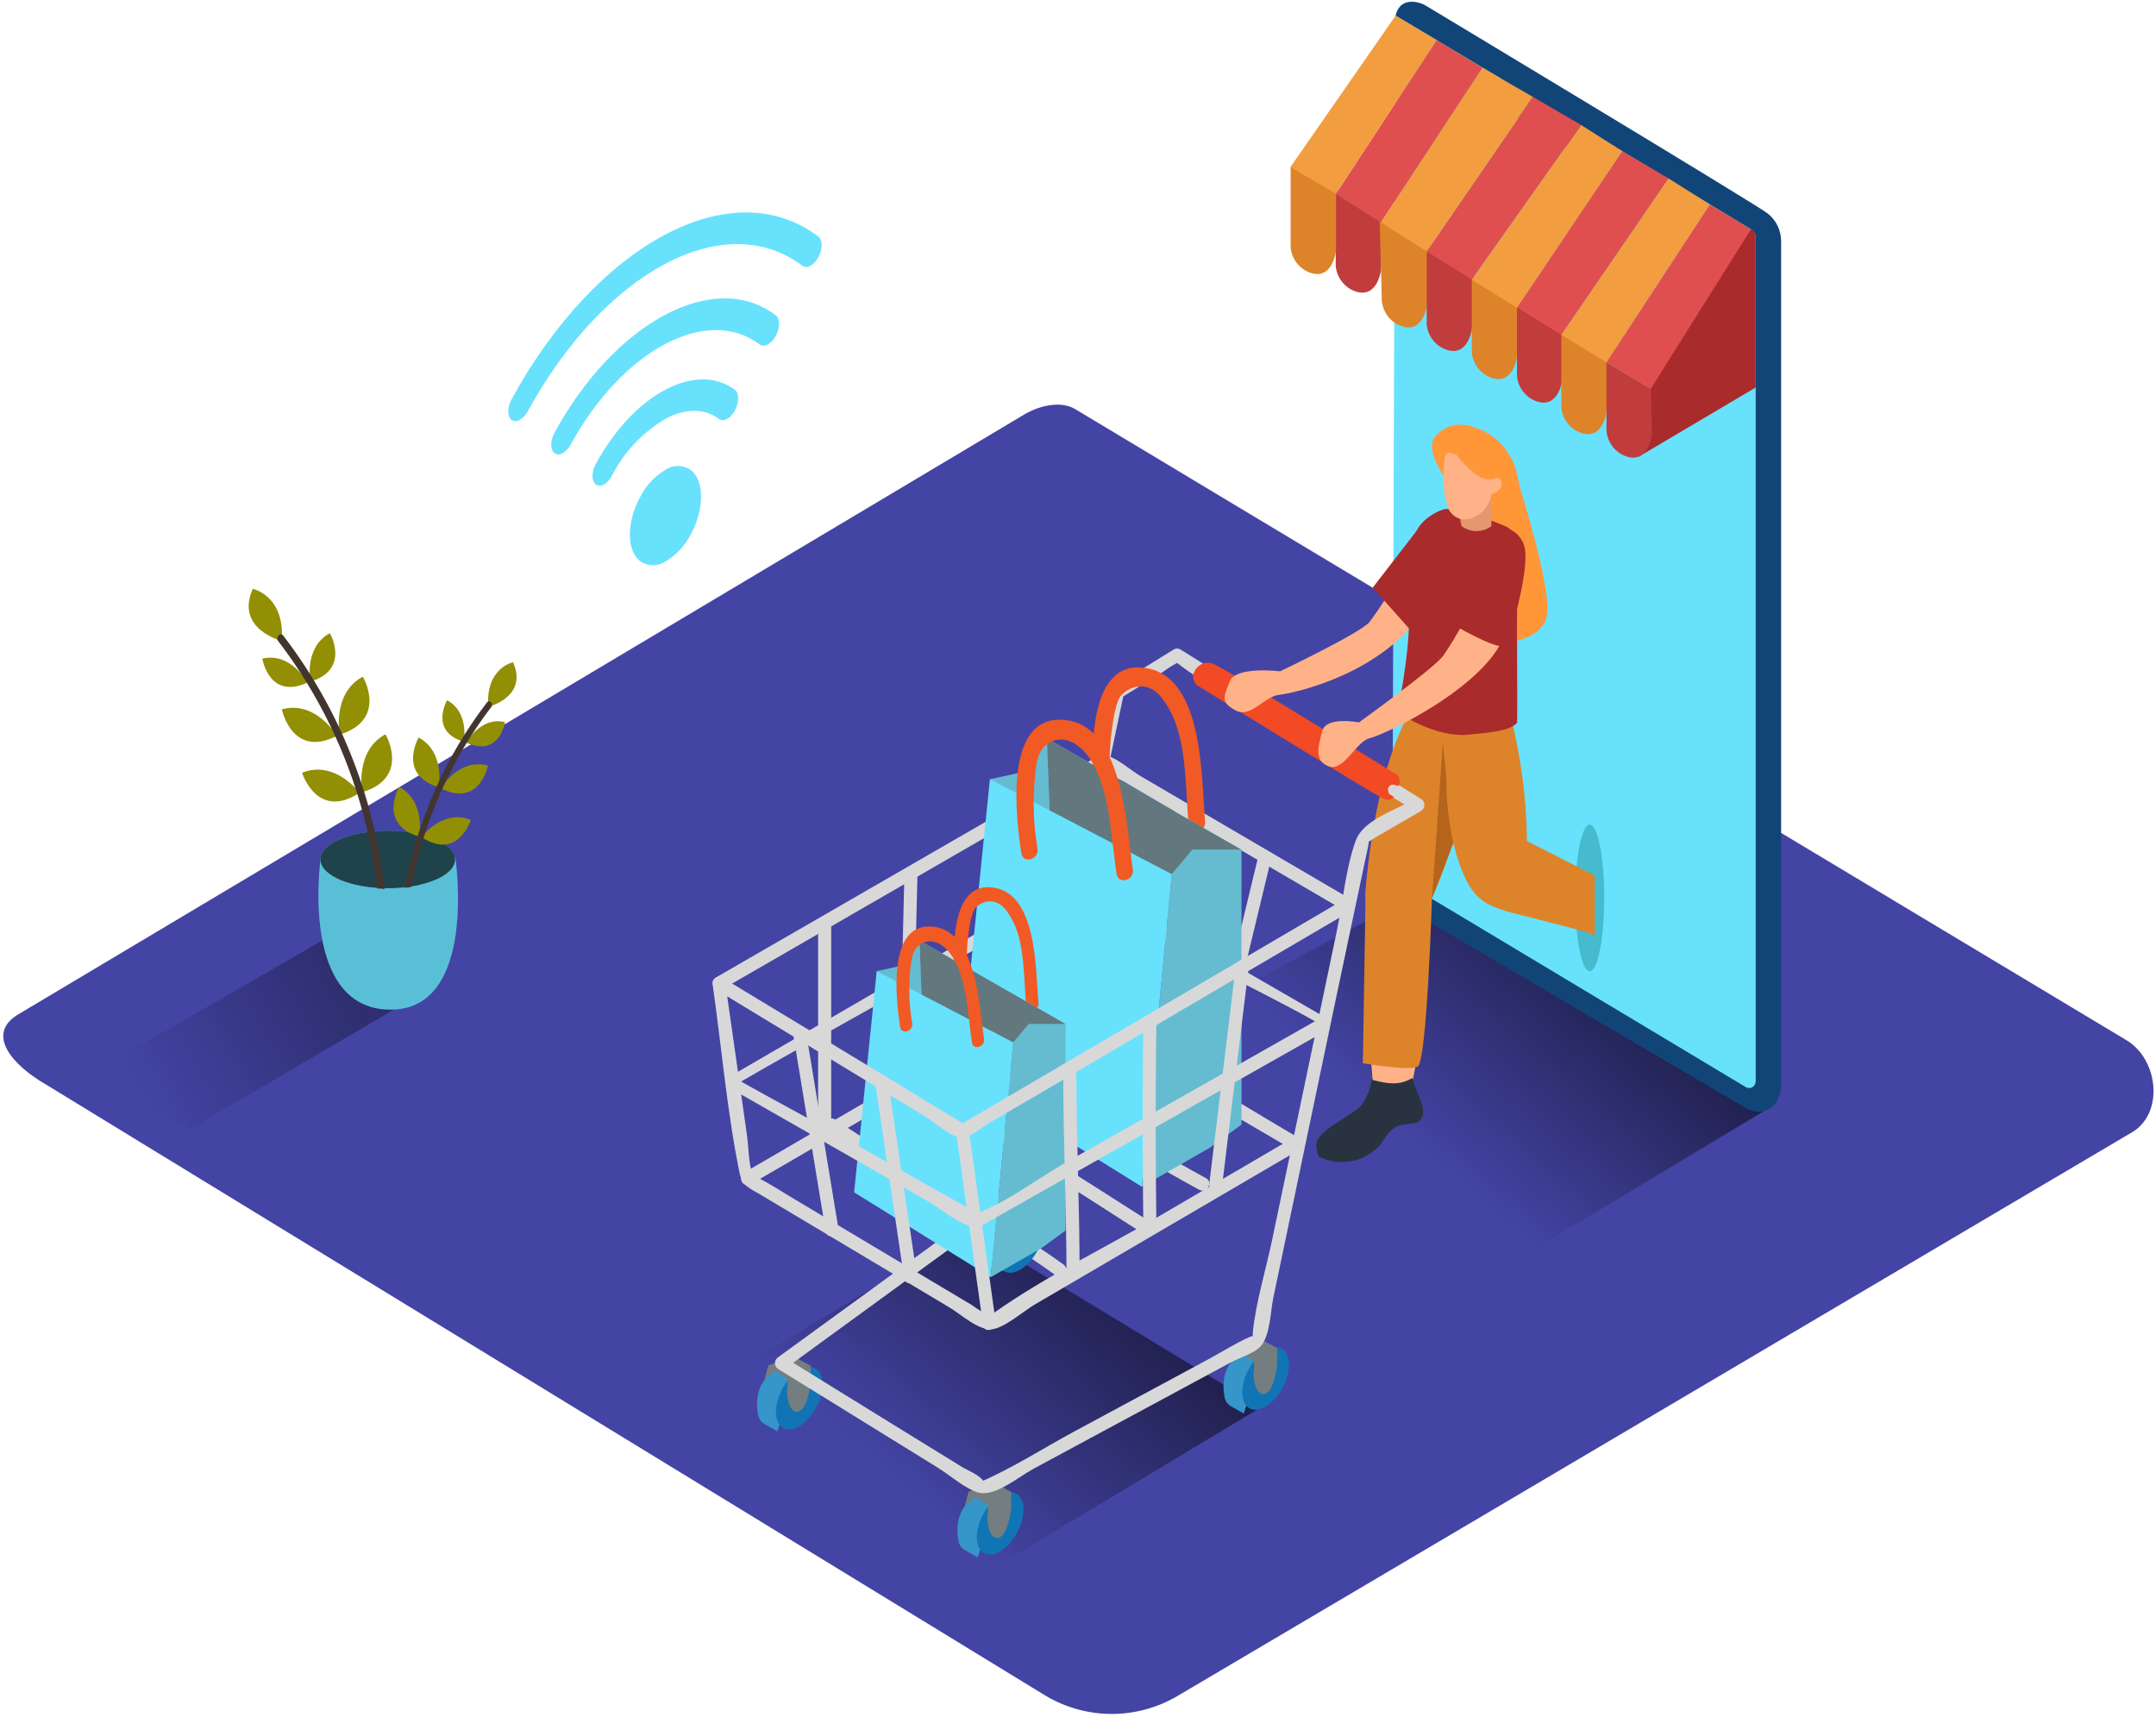 <svg width="584" height="465" viewBox="0 0 584 465" fill="none" xmlns="http://www.w3.org/2000/svg">
<g clip-path="url(#clip0_4_4)">
<path d="M283.471 459.482L12.213 293.627C3.58 288.616 -3.827 280.368 4.586 274.983L276.803 112.658C280.892 110.039 287.088 108.33 291.239 110.82L576.021 281.783C584.654 286.973 586.21 301.468 577.593 306.658L319.261 459.222C313.833 462.483 307.676 464.222 301.399 464.268C295.123 464.314 288.943 462.664 283.471 459.482Z" fill="#4444A5"/>
<path d="M262.651 333.338C234.346 350.094 206.041 367.062 177.735 383.9C208.305 403.194 249.615 428.751 256.266 432.477L341.575 381.199L262.651 333.338Z" fill="url(#paint0_linear_4_4)"/>
<path d="M404.051 345.295L479.311 300.069L383.813 242.137L305.926 283.752C314.103 289.885 395.072 340.3 404.051 345.295Z" fill="url(#paint1_linear_4_4)"/>
<path d="M386.124 1.724C406.866 15.162 459.041 46.381 476.827 57.671C480.852 60.225 481.544 64.032 481.544 68.929V297.352C480.447 298.669 478.932 299.537 477.271 299.799C475.61 300.062 473.913 299.702 472.486 298.784L384.945 247.604C380.589 244.952 377.161 242.219 377.161 236.997L377.916 5.873C377.869 0.846 382.02 -0.944 386.124 1.724Z" fill="#68E1FD"/>
<path d="M378.042 4.23L406.504 21.23V27.591C406.506 28.125 406.644 28.65 406.903 29.113C407.163 29.575 407.535 29.959 407.982 30.226L429.997 43.387C430.293 43.564 430.629 43.657 430.971 43.658C431.312 43.658 431.648 43.565 431.945 43.389C432.241 43.213 432.487 42.959 432.659 42.653C432.83 42.347 432.921 42 432.922 41.647V37.01L474.279 62.096C474.673 62.337 474.998 62.679 475.225 63.09C475.451 63.501 475.569 63.966 475.569 64.439V292.846C475.575 293.173 475.498 293.495 475.344 293.781C475.19 294.066 474.965 294.304 474.693 294.47C474.421 294.636 474.111 294.723 473.795 294.724C473.479 294.724 473.168 294.638 472.895 294.473L377.114 237.029C376.943 238.804 377.246 240.592 377.989 242.201C378.732 243.81 379.887 245.178 381.328 246.156C386.297 249.409 473.54 300.508 473.54 300.508C473.54 300.508 480.443 303.762 482.456 295.221V65.382C482.46 63.895 482.123 62.428 481.472 61.101C480.822 59.775 479.876 58.627 478.714 57.752C474.719 54.759 385.731 1.236 385.731 1.236C385.731 1.236 379.457 -1.774 378.042 4.23Z" fill="#124577"/>
<path d="M361.813 51.278V72.182C362.006 73.837 362.685 75.391 363.76 76.634C364.834 77.876 366.252 78.747 367.82 79.129C373.293 80.414 374.11 72.963 374.11 72.963V57.525L361.813 51.278Z" fill="#C13D3D"/>
<path d="M373.717 59.591L374.299 81.602C374.491 83.257 375.171 84.811 376.245 86.053C377.32 87.296 378.737 88.167 380.306 88.548C385.778 89.833 386.596 82.382 386.596 82.382V66.944L373.717 59.591Z" fill="#DD842A"/>
<path d="M386.454 67.074V87.979C386.647 89.634 387.326 91.188 388.401 92.43C389.475 93.673 390.893 94.544 392.461 94.925C397.934 96.211 398.751 88.76 398.751 88.76V73.321L386.454 67.074Z" fill="#C13D3D"/>
<path d="M398.673 74.688V95.592C398.865 97.248 399.545 98.802 400.619 100.044C401.694 101.287 403.111 102.157 404.68 102.539C410.152 103.824 410.97 96.373 410.97 96.373V80.935L398.673 74.688Z" fill="#DD842A"/>
<path d="M410.907 81.081V101.97C411.1 103.625 411.779 105.179 412.853 106.421C413.928 107.664 415.345 108.535 416.914 108.916C422.386 110.201 423.204 102.75 423.204 102.75V87.312L410.907 81.081Z" fill="#C13D3D"/>
<path d="M422.921 89.606V110.51C423.114 112.166 423.793 113.72 424.867 114.962C425.942 116.205 427.359 117.075 428.928 117.457C434.4 118.742 435.218 111.291 435.218 111.291V95.853L422.921 89.606Z" fill="#DD842A"/>
<path d="M422.921 90.679L451.965 48.333L463.161 55.41L435.155 98.147" fill="#F29D40"/>
<path d="M410.907 83.261L439.401 40.931L451.965 48.333L422.921 90.679" fill="#E04F4F"/>
<path d="M398.673 75.81L428.283 33.854L439.401 40.931L410.907 83.359" fill="#F29D40"/>
<path d="M386.454 68.115L415.2 26.241L428.283 33.854L398.673 75.713" fill="#E04F4F"/>
<path d="M374.047 60.225L401.551 18.35L415.2 26.241L386.455 68.115" fill="#F29D40"/>
<path d="M361.813 52.563L389.144 10.851L401.551 18.35L374.047 60.225" fill="#E04F4F"/>
<path d="M349.595 45.177L378.042 4.229L389.143 10.851L361.813 52.563" fill="#F29D40"/>
<path d="M474.279 62.096C474.279 62.096 475.569 62.373 475.569 64.666V104.963L443.835 123.737L448.207 95.007L474.279 62.096Z" fill="#AA2B2B"/>
<path d="M435.155 98.147V116.871C435.348 118.526 436.027 120.081 437.101 121.323C438.176 122.565 439.593 123.436 441.162 123.818C446.634 125.103 447.452 117.652 447.452 117.652L447.216 105.321L435.155 98.147Z" fill="#C13D3D"/>
<path d="M447.138 105.337L474.279 62.096L463.161 55.41L435.155 98.147" fill="#E04F4F"/>
<path d="M349.595 45.177V67.139C349.787 68.794 350.467 70.348 351.541 71.591C352.616 72.833 354.033 73.704 355.602 74.086C361.074 75.371 361.892 67.92 361.892 67.92V52.481L349.595 45.177Z" fill="#DD842A"/>
<path d="M430.611 263.075C432.782 263.075 434.542 254.181 434.542 243.211C434.542 232.241 432.782 223.347 430.611 223.347C428.439 223.347 426.679 232.241 426.679 243.211C426.679 254.181 428.439 263.075 430.611 263.075Z" fill="#46BBCE"/>
<path d="M369.912 241.601C369.912 241.601 370.745 296.246 372.742 297.141C374.739 298.035 379.866 297.954 381.737 295.335C383.608 292.716 386.03 269.078 385.605 262.505C385.181 255.933 382.696 241.178 382.696 241.178" fill="#FFB288"/>
<path d="M369.188 298.865C370.392 296.923 371.201 294.748 371.563 292.472C375.73 293.545 378.985 294.196 382.57 291.984C383.262 295.091 385.715 298.979 385.495 301.37C385.212 305.145 382.114 303.925 379.017 304.901C376.831 305.584 375.29 307.91 373.953 310.058C371.868 312.376 369.121 313.943 366.112 314.529C363.104 315.114 359.994 314.688 357.237 313.311C356.855 312.403 356.621 311.436 356.545 310.448C356.042 306.104 366.955 302.184 369.188 298.865Z" fill="#29333F"/>
<path d="M397.321 198.424C397.341 194.343 397.619 190.267 398.154 186.223L390.291 184.596C373.183 192.519 369.849 241.535 369.849 241.535C369.849 241.535 381.816 248.043 385.181 247.148C387.917 246.416 394.867 224.665 397.352 216.564C397.242 210.561 397.148 204.492 397.321 198.424Z" fill="#DD842A"/>
<path d="M369.912 241.601L369.157 287.998C369.157 287.998 381.47 290.178 384.001 288.909C386.533 287.64 387.87 243.358 387.87 243.358L369.912 241.601Z" fill="#DD842A"/>
<path d="M393.641 228.391L390.826 201.206L387.87 243.439L393.641 228.391Z" fill="#B5641C"/>
<path opacity="0.32" d="M51.746 305.714L117.288 267.256L88.747 253.932L24.84 290.763C33.065 296.88 42.751 300.703 51.746 305.714Z" fill="url(#paint2_linear_4_4)"/>
<path d="M86.829 232.816C86.829 232.816 81.089 273.356 105.699 273.486C129.475 273.617 123.358 232.376 123.358 232.376C123.358 232.376 106.123 216.808 86.829 232.816Z" fill="#68E1FD"/>
<path opacity="0.15" d="M86.829 232.816C86.829 232.816 81.089 273.356 105.699 273.486C129.475 273.617 123.358 232.376 123.358 232.376C123.358 232.376 106.123 216.808 86.829 232.816Z" fill="black"/>
<path d="M105.038 240.608C115.113 240.608 123.279 237.119 123.279 232.816C123.279 228.512 115.113 225.023 105.038 225.023C94.964 225.023 86.797 228.512 86.797 232.816C86.797 237.119 94.964 240.608 105.038 240.608Z" fill="#68E1FD"/>
<path opacity="0.7" d="M105.038 240.608C115.113 240.608 123.279 237.119 123.279 232.816C123.279 228.512 115.113 225.023 105.038 225.023C94.964 225.023 86.797 228.512 86.797 232.816C86.797 237.119 94.964 240.608 105.038 240.608Z" fill="black"/>
<path d="M76.324 173.615C76.324 173.615 63.618 170.459 68.462 159.511C68.493 159.511 77.236 161.3 76.324 173.615Z" fill="#938F05"/>
<path d="M84.061 184.645C84.061 184.645 82.3 175.291 89.36 171.517C89.36 171.533 95.037 181.326 84.061 184.645Z" fill="#938F05"/>
<path d="M91.987 198.994C91.987 198.994 89.879 187.801 98.276 183.295C98.324 183.295 105.117 194.959 91.987 198.994Z" fill="#938F05"/>
<path d="M98.119 214.595C98.119 214.595 96.012 203.403 104.409 198.896C104.456 198.896 111.25 210.609 98.119 214.595Z" fill="#938F05"/>
<path d="M83.29 184.905C83.29 184.905 78.809 176.592 71.056 178.398C71.056 178.414 72.833 189.672 83.29 184.905Z" fill="#938F05"/>
<path d="M91.247 199.335C91.247 199.335 85.508 189.574 76.324 192.161C76.403 192.161 79.029 205.55 91.247 199.335Z" fill="#938F05"/>
<path d="M97.412 214.742C97.412 214.742 90.681 205.729 81.828 209.324C81.812 209.308 85.869 222.323 97.412 214.742Z" fill="#938F05"/>
<path d="M102.176 240.69H102.349C102.945 240.676 103.54 240.725 104.126 240.836C104.133 240.771 104.133 240.706 104.126 240.641C101.354 215.623 91.865 191.908 76.733 172.184C75.947 171.159 74.547 172.607 75.334 173.632C90.13 192.943 99.422 216.145 102.161 240.624L102.176 240.69Z" fill="#42352F"/>
<path d="M132.258 191.478C132.258 191.478 143.156 188.777 138.973 179.391C138.973 179.374 131.472 180.92 132.258 191.478Z" fill="#938F05"/>
<path d="M125.622 200.93C125.622 200.93 127.195 192.909 121.078 189.672C121.125 189.688 116.203 198.083 125.622 200.93Z" fill="#938F05"/>
<path d="M118.829 213.245C118.829 213.245 120.638 203.647 113.388 199.775C113.388 199.84 107.57 209.812 118.829 213.245Z" fill="#938F05"/>
<path d="M113.561 226.634C113.561 226.634 115.37 217.035 108.12 213.164C108.12 213.164 102.255 223.217 113.561 226.634Z" fill="#938F05"/>
<path d="M126.283 201.158C126.283 201.158 130.136 194.016 136.772 195.594C136.85 195.594 135.278 205.257 126.283 201.158Z" fill="#938F05"/>
<path d="M119.395 213.538C119.395 213.538 124.317 205.192 132.196 207.388C132.133 207.388 129.931 218.874 119.395 213.538Z" fill="#938F05"/>
<path d="M114.159 226.748C114.159 226.748 119.946 219.02 127.525 222.095C127.541 222.095 124.066 233.255 114.159 226.748Z" fill="#938F05"/>
<path d="M131.912 190.274C120.673 204.911 113.033 222.149 109.646 240.511C110.228 240.413 110.809 240.332 111.407 240.267C114.762 222.436 122.204 205.699 133.108 191.462C133.705 190.648 132.589 189.395 131.912 190.274Z" fill="#42352F"/>
<path d="M180.251 127.267C181.267 126.591 182.448 126.231 183.656 126.231C184.863 126.231 186.045 126.591 187.06 127.267C190.834 130.13 190.85 137.971 187.06 144.82C185.511 147.86 183.154 150.377 180.267 152.076C179.252 152.752 178.07 153.112 176.863 153.112C175.655 153.112 174.473 152.752 173.458 152.076C169.684 149.213 169.668 141.371 173.458 134.522C175.007 131.483 177.364 128.965 180.251 127.267Z" fill="#68E1FD"/>
<path d="M180.126 85.294C190.976 79.535 201.842 79.113 210.129 85.408C211.324 86.319 211.34 88.825 210.129 91.005C209.632 91.972 208.879 92.773 207.959 93.315C207.635 93.529 207.259 93.643 206.874 93.643C206.489 93.643 206.113 93.529 205.789 93.315C198.697 87.946 189.403 88.304 180.126 93.217C170.848 98.13 161.586 107.615 154.557 120.467C154.06 121.434 153.307 122.235 152.387 122.777C152.063 122.991 151.686 123.105 151.301 123.105C150.917 123.105 150.54 122.991 150.216 122.777C149.006 121.866 149.006 119.36 150.216 117.18C158.441 102.132 169.275 91.053 180.126 85.294Z" fill="#68E1FD"/>
<path d="M180.063 63.609C195.017 55.67 209.94 55.231 221.656 64.064C223.59 65.545 222.206 70.572 219.501 71.987C219.178 72.203 218.801 72.319 218.416 72.319C218.031 72.319 217.654 72.203 217.331 71.987C206.858 64.064 193.46 64.422 180.078 71.531C166.696 78.641 153.346 92.453 142.936 111.438C142.441 112.407 141.688 113.208 140.766 113.748C140.439 113.964 140.06 114.078 139.673 114.078C139.285 114.078 138.906 113.964 138.58 113.748C137.385 112.837 137.369 110.331 138.58 108.152C150.169 86.954 165.155 71.531 180.063 63.609Z" fill="#68E1FD"/>
<path d="M180.188 105.581C187.013 101.97 193.854 101.693 199.059 105.581C200.993 107.045 199.609 112.088 196.904 113.488C196.58 113.7 196.203 113.813 195.819 113.813C195.435 113.813 195.059 113.7 194.734 113.488C190.724 110.445 185.456 110.641 180.204 113.488C174.053 117.101 169.028 122.457 165.721 128.926C165.235 129.891 164.493 130.692 163.583 131.236C163.256 131.452 162.877 131.567 162.49 131.567C162.103 131.567 161.723 131.452 161.397 131.236C160.202 130.309 160.186 127.804 161.397 125.64C166.539 116.172 173.364 109.193 180.188 105.581Z" fill="#68E1FD"/>
<path d="M199.452 293.708C220.869 281.263 246.36 267.5 267.762 255.054L285.201 244.919C287.151 243.781 289.352 242.056 291.491 241.031C292.188 241.227 292.848 241.547 293.441 241.975C295.642 243.602 298.252 244.757 300.596 246.107L321.541 258.211C332.014 264.262 347.393 271.534 357.866 277.586C360.068 277.586 357.347 276.187 359.533 275.959L359.392 275.845L328.099 257.755L305.109 244.464C301.712 242.495 297.01 238.363 293.158 237.55C290.956 237.078 290.107 237.908 288.078 239.079L274.114 247.213L229.046 273.421L197.691 291.593C197.327 291.787 197.05 292.119 196.92 292.52C199.121 292.569 197.25 293.822 199.452 293.708Z" fill="#D8D8D8"/>
<path d="M288.047 342.497C268.123 328.278 246.533 316.89 226.247 303.258C224.329 301.972 222.552 305.145 224.455 306.414C244.74 320.046 266.331 331.434 286.254 345.653C288.125 346.987 289.902 343.814 288.047 342.497Z" fill="#D8D8D8"/>
<path d="M326.683 319.152C305.628 307.682 285.688 294.228 265.23 281.734C264.829 281.54 264.373 281.508 263.95 281.644C263.527 281.779 263.169 282.073 262.944 282.468C262.72 282.863 262.646 283.33 262.737 283.778C262.829 284.226 263.078 284.623 263.437 284.89C283.88 297.45 303.835 310.92 324.891 322.308C326.904 323.398 328.696 320.242 326.683 319.152Z" fill="#D8D8D8"/>
<path d="M271.96 344.335L268.469 342.367C268.038 342.124 267.663 341.787 267.37 341.38C267.077 340.973 266.872 340.504 266.771 340.008C266.142 336.835 265.764 329.938 273.25 326.993L276.929 329.319" fill="#3695C9"/>
<path d="M280.876 339.031C283.334 334.627 283.32 329.858 280.846 328.381C278.371 326.903 274.373 329.275 271.915 333.679C269.457 338.083 269.471 342.851 271.945 344.329C274.42 345.807 278.418 343.435 280.876 339.031Z" fill="#1174B5"/>
<path d="M281.018 330.881V326.586L275.97 323.886L269.507 326.521L268.438 330.442L271.284 327.937L274.728 330.084V334.07L281.018 330.881Z" fill="#747E80"/>
<path d="M281.018 330.881C281.018 330.881 280.247 338.527 277.527 339.015C274.806 339.503 274.272 333.614 274.728 332.508" fill="#747E80"/>
<path d="M210.554 387.69L207.063 385.722C206.632 385.479 206.257 385.142 205.963 384.735C205.67 384.328 205.466 383.859 205.364 383.363C204.735 380.19 204.358 373.293 211.843 370.348L215.523 372.674" fill="#3695C9"/>
<path d="M221.008 381.412C223.466 376.988 223.443 372.203 220.957 370.725C218.471 369.247 214.464 371.636 212.006 376.06C209.548 380.484 209.571 385.269 212.057 386.747C214.543 388.225 218.55 385.836 221.008 381.412Z" fill="#1174B5"/>
<path d="M219.627 374.252V369.958L214.579 367.257L208.116 369.893L207.047 373.813L209.893 371.308L213.337 373.455V377.441L219.627 374.252Z" fill="#747E80"/>
<path d="M219.627 374.252C219.627 374.252 218.856 381.899 216.136 382.387C213.416 382.875 212.881 376.986 213.337 375.879" fill="#747E80"/>
<path d="M264.837 421.854L261.346 419.885C260.915 419.642 260.54 419.306 260.246 418.898C259.953 418.491 259.749 418.023 259.647 417.526C259.018 414.354 258.641 407.456 266.126 404.512L269.806 406.838" fill="#3695C9"/>
<path d="M275.417 415.344C277.875 410.92 277.852 406.135 275.366 404.657C272.88 403.179 268.873 405.567 266.415 409.992C263.957 414.416 263.98 419.201 266.466 420.679C268.951 422.157 272.959 419.768 275.417 415.344Z" fill="#1174B5"/>
<path d="M273.894 408.416V404.121L268.847 401.421L262.384 404.056L261.314 407.96L264.16 405.471L267.604 407.602V411.604L273.894 408.416Z" fill="#747E80"/>
<path d="M273.894 408.416C273.894 408.416 273.124 416.062 270.403 416.55C267.683 417.038 267.148 411.149 267.604 410.043" fill="#747E80"/>
<path d="M336.889 382.891L333.414 380.922C332.983 380.68 332.608 380.343 332.315 379.936C332.021 379.528 331.817 379.06 331.715 378.564C331.086 375.391 330.709 368.493 338.194 365.549L341.874 367.875" fill="#3695C9"/>
<path d="M347.317 376.091C349.775 371.667 349.753 366.882 347.267 365.404C344.781 363.926 340.773 366.315 338.315 370.739C335.858 375.163 335.88 379.948 338.366 381.426C340.852 382.904 344.86 380.515 347.317 376.091Z" fill="#1174B5"/>
<path d="M345.947 369.453V365.158L340.899 362.458L334.436 365.093L333.367 368.998L336.213 366.509L339.657 368.64V372.642L345.947 369.453Z" fill="#747E80"/>
<path d="M345.994 369.453C345.994 369.453 345.223 377.099 342.503 377.587C339.782 378.075 339.248 372.186 339.704 371.08" fill="#747E80"/>
<path d="M351.922 308.317C330.63 295.839 309.622 282.45 287.905 270.786C282.795 268.037 277.637 273.438 272.982 276.138L231.326 300.329L201.449 317.704C201.09 317.972 200.84 318.368 200.749 318.816C200.658 319.264 200.732 319.732 200.956 320.126C201.18 320.521 201.539 320.815 201.961 320.951C202.384 321.086 202.841 321.054 203.241 320.86L267.887 283.296L282.354 274.886L285.499 273.047C286.301 272.575 283.471 272.022 285.059 273.291C288.66 276.187 293.441 278.172 297.403 280.531L317.846 292.504L350.161 311.44C350.562 311.635 351.018 311.667 351.441 311.531C351.864 311.396 352.222 311.102 352.447 310.707C352.671 310.312 352.744 309.845 352.653 309.397C352.562 308.949 352.313 308.552 351.954 308.284L351.922 308.317Z" fill="#D8D8D8"/>
<path d="M303.646 189.021L314.953 182.042C316.421 180.916 318.003 179.956 319.67 179.179C318.286 179.618 317.736 178.675 319.088 179.748C325.237 184.629 332.801 188.273 339.421 192.405L383.168 219.638V216.482C378.167 219.394 369.314 221.997 367.238 227.675C364.502 235.191 363.763 244.269 362.128 252.077L344.563 335.957C342.865 344.091 340.207 352.567 339.358 360.831C339.091 363.418 340.427 361.303 338.414 362.198C334.75 363.824 331.212 366.069 327.69 367.989L290.956 387.771C282.716 392.213 274.492 397.532 265.906 401.274C266.346 401.079 267.478 402.397 266 400.721C264.758 399.322 261.959 398.232 260.402 397.256L241.909 385.868L212.504 367.696V370.852L248.121 344.904L269.586 329.27C271.724 327.644 274.492 326.358 275.703 323.983C277.275 320.73 277.495 315.491 278.234 311.961L283.377 287.559L296.35 226.146L304.417 187.931C304.904 185.638 301.492 184.678 301.004 186.955L281.977 277.017C278.942 291.398 275.31 305.795 272.841 320.307C272.736 321.314 272.525 322.307 272.212 323.267C273.014 321.38 271.834 323.121 270.403 324.162L251.36 338.12L210.758 367.664C210.498 367.83 210.283 368.062 210.134 368.338C209.985 368.614 209.907 368.926 209.907 369.242C209.907 369.558 209.985 369.869 210.134 370.145C210.283 370.421 210.498 370.654 210.758 370.82L235.446 386.079L254.034 397.565C257.273 399.566 261.22 403.112 264.852 404.251C269.381 405.667 275.954 400.005 279.98 397.841L317.406 377.669L333.414 369.03C335.647 367.826 339.704 366.606 341.449 364.703C344.06 361.872 344.123 355.284 344.893 351.607L361.876 270.477L369.739 233.255C369.975 232.149 371.185 226.943 370.682 227.642C369.88 228.765 372.255 226.992 372.789 226.715C374.362 225.853 375.934 224.844 377.601 223.917L384.992 219.622C385.252 219.456 385.467 219.224 385.616 218.947C385.765 218.671 385.843 218.36 385.843 218.044C385.843 217.728 385.765 217.417 385.616 217.141C385.467 216.864 385.252 216.632 384.992 216.466L319.733 175.925C319.461 175.761 319.152 175.674 318.837 175.674C318.522 175.674 318.212 175.761 317.94 175.925L301.854 185.865C301.495 186.133 301.245 186.53 301.154 186.978C301.063 187.426 301.136 187.893 301.361 188.288C301.585 188.683 301.943 188.977 302.366 189.112C302.789 189.248 303.245 189.215 303.646 189.021Z" fill="#D8D8D8"/>
<path d="M340.93 231.563L325.205 296.831C325.125 297.284 325.211 297.751 325.446 298.141C325.682 298.53 326.051 298.815 326.479 298.937C326.908 299.06 327.365 299.012 327.761 298.803C328.157 298.593 328.462 298.238 328.618 297.808L344.343 232.539C344.423 232.087 344.337 231.62 344.102 231.23C343.866 230.84 343.497 230.556 343.069 230.433C342.64 230.311 342.183 230.359 341.787 230.568C341.391 230.777 341.086 231.132 340.93 231.563Z" fill="#D8D8D8"/>
<path d="M318.554 218.483L303.096 282.32C303.015 282.772 303.101 283.239 303.337 283.629C303.573 284.019 303.941 284.303 304.37 284.426C304.798 284.548 305.255 284.5 305.651 284.291C306.047 284.082 306.353 283.727 306.508 283.296L321.966 219.459C322.047 219.007 321.961 218.54 321.725 218.15C321.489 217.76 321.12 217.476 320.692 217.354C320.264 217.231 319.806 217.279 319.411 217.488C319.015 217.697 318.709 218.052 318.554 218.483Z" fill="#D8D8D8"/>
<path d="M309.968 329.986C289.525 316.972 269.082 303.811 248.247 291.528C247.846 291.334 247.389 291.301 246.967 291.437C246.544 291.573 246.185 291.867 245.961 292.261C245.737 292.656 245.663 293.123 245.754 293.571C245.845 294.02 246.095 294.416 246.454 294.684C267.368 306.983 287.811 320.128 308.254 333.24C310.203 334.476 311.98 331.32 310.046 330.084L309.968 329.986Z" fill="#D8D8D8"/>
<path d="M365.933 243.602L331.432 223.396L308.757 210.121C306.335 208.706 301.916 204.704 298.992 204.574C296.884 204.476 294.007 207.014 292.293 208.006L274.476 218.288L225.823 246.367L193.885 264.799C191.904 265.954 193.681 269.11 195.678 267.955L268.343 225.999C278.533 220.126 289.211 214.725 299.07 208.267C300.375 207.421 297.12 207.226 298.598 208.364C300.415 209.566 302.3 210.652 304.244 211.618L324.906 223.722L364.219 246.693C364.62 246.887 365.076 246.919 365.499 246.783C365.922 246.648 366.28 246.354 366.505 245.959C366.729 245.564 366.803 245.097 366.712 244.649C366.62 244.201 366.371 243.804 366.012 243.536L365.933 243.602Z" fill="#D8D8D8"/>
<path d="M214.878 280.303L223.653 333.533C224.03 335.843 227.442 334.867 227.065 332.557L218.29 279.327C217.913 277.017 214.501 277.993 214.878 280.303Z" fill="#D8D8D8"/>
<path d="M221.608 249.881V306.397C221.65 306.853 221.854 307.276 222.181 307.584C222.509 307.892 222.935 308.063 223.377 308.063C223.82 308.063 224.246 307.892 224.573 307.584C224.901 307.276 225.105 306.853 225.146 306.397V249.881C225.105 249.425 224.901 249.002 224.573 248.694C224.246 248.386 223.82 248.215 223.377 248.215C222.935 248.215 222.509 248.386 222.181 248.694C221.854 249.002 221.65 249.425 221.608 249.881Z" fill="#D8D8D8"/>
<path d="M244.992 236.378L243.561 294.294C243.602 294.749 243.807 295.172 244.134 295.48C244.461 295.789 244.887 295.959 245.33 295.959C245.772 295.959 246.198 295.789 246.526 295.48C246.853 295.172 247.057 294.749 247.099 294.294L248.53 236.378C248.488 235.923 248.284 235.5 247.957 235.192C247.629 234.884 247.203 234.713 246.761 234.713C246.318 234.713 245.892 234.884 245.565 235.192C245.237 235.5 245.033 235.923 244.992 236.378Z" fill="#D8D8D8"/>
<path d="M267.589 223.347L260.732 284.321C260.465 286.664 264.003 286.631 264.271 284.321L271.127 223.347C271.394 221.005 267.856 221.037 267.589 223.347Z" fill="#D8D8D8"/>
<path d="M378.576 212.936C378.576 212.936 377.145 212.057 376.328 212.936C375.51 213.814 376.328 215.099 376.328 215.099L377.57 215.864C377.231 216.252 376.777 216.514 376.279 216.608C375.782 216.702 375.268 216.624 374.818 216.385C372.884 215.701 323.994 185.475 323.994 185.475C323.994 185.475 322.642 183.702 323.381 182.221C323.737 181.275 324.408 180.491 325.273 180.011C326.138 179.531 327.14 179.386 328.099 179.602C330.646 180.171 378.576 209.991 378.576 209.991C378.576 209.991 379.929 212.09 378.576 212.936Z" fill="#F14A24"/>
<path d="M309.134 180.806C326.227 182.026 325.331 210.626 326.432 222.502C326.715 225.479 322.28 226.487 321.982 223.478C321.022 213.586 321.651 200.198 316.352 191.494C314.779 188.794 312.751 186.174 309.402 185.93C308.372 185.893 307.346 186.076 306.389 186.468C305.431 186.86 304.561 187.452 303.835 188.208C302.262 189.607 301.539 195.138 301.287 196.781C300.399 202.912 300.299 209.137 300.989 215.295C301.287 218.272 296.853 219.28 296.538 216.271C295.674 206.9 293.897 179.716 309.134 180.806Z" fill="#F15A24"/>
<path d="M283.565 200.002L278.423 208.869L268.139 211.081L275.844 238.558L297.702 223.933" fill="#68E1FD"/>
<path opacity="0.28" d="M283.565 200.002L278.423 208.869L268.139 211.081L275.844 238.558L297.702 223.933" fill="#606060"/>
<path d="M336.26 230.148L283.565 200.002L285.279 244.773L325.551 248.759L336.26 230.148Z" fill="#68E1FD"/>
<path opacity="0.81" d="M336.26 230.148L283.565 200.002L285.279 244.773L325.551 248.759L336.26 230.148Z" fill="#606060"/>
<path d="M317.406 236.785L309.276 321.445L259.993 290.861L268.139 211.081L317.406 236.785Z" fill="#68E1FD"/>
<path d="M317.406 236.785L322.988 230.148H336.26V304.624L327.533 310.985L309.276 321.445L317.406 236.785Z" fill="#68E1FD"/>
<path opacity="0.28" d="M317.406 236.785L322.988 230.148H336.26V304.624L327.533 310.985L309.276 321.445L317.406 236.785Z" fill="#606060"/>
<path d="M287.119 194.959C304.259 195.122 305.014 223.738 306.854 235.5C307.31 238.461 302.939 239.73 302.467 236.753C300.894 226.992 300.8 213.538 294.997 205.176C292.623 201.743 288.44 198.864 284.351 201.109C280.672 203.126 280.625 207.616 280.263 211.374C279.73 217.548 279.989 223.768 281.033 229.871C281.505 232.832 277.134 234.101 276.646 231.124C275.231 221.851 271.866 194.813 287.119 194.959Z" fill="#F15A24"/>
<path d="M268.265 240.332C281.096 241.243 280.436 262.733 281.301 271.632C281.521 273.877 278.156 274.625 277.967 272.364C277.244 264.946 277.715 254.875 273.737 248.352C272.51 246.335 271.032 244.35 268.516 244.171C267.749 244.132 266.982 244.257 266.262 244.537C265.543 244.816 264.886 245.246 264.333 245.798C263.201 246.855 262.604 251.004 262.415 252.305C261.75 256.906 261.676 261.577 262.195 266.198C262.431 268.443 259.05 269.192 258.861 266.93C258.122 259.935 256.817 239.518 268.265 240.332Z" fill="#F15A24"/>
<path d="M249.064 254.745L245.196 261.399L237.475 263.075L243.262 283.703L259.679 272.722" fill="#68E1FD"/>
<path opacity="0.28" d="M249.064 254.745L245.196 261.399L237.475 263.075L243.262 283.703L259.679 272.722" fill="#606060"/>
<path d="M288.629 277.375L249.064 254.745L250.354 288.356L280.593 291.349L288.629 277.375Z" fill="#68E1FD"/>
<path opacity="0.81" d="M288.629 277.375L249.064 254.745L250.354 288.356L280.593 291.349L288.629 277.375Z" fill="#606060"/>
<path d="M274.476 282.369L268.359 345.945L231.358 322.975L237.475 263.075L274.476 282.369Z" fill="#68E1FD"/>
<path d="M274.476 282.369L278.659 277.375H288.629V333.305L282.071 338.088L268.359 345.946L274.476 282.369Z" fill="#68E1FD"/>
<path opacity="0.28" d="M274.476 282.369L278.659 277.375H288.629V333.305L282.071 338.088L268.359 345.946L274.476 282.369Z" fill="#606060"/>
<path d="M251.738 250.955C264.601 251.085 265.183 272.559 266.551 281.409C266.897 283.638 263.61 284.663 263.264 282.353C262.116 274.983 262.006 264.913 257.65 258.633C255.858 256.063 252.728 253.899 249.646 255.575C246.894 257.088 246.847 260.456 246.501 263.286C246.102 267.924 246.298 272.595 247.083 277.179C247.445 279.408 244.158 280.433 243.796 278.123C242.759 271.144 240.274 250.857 251.738 250.955Z" fill="#F15A24"/>
<path d="M364.156 243.602L291.396 286.29C281.102 292.331 270.807 298.372 260.512 304.413C258.94 305.307 262.179 305.226 261.031 304.413C259.286 303.274 257.446 302.233 255.669 301.159L234.707 288.437L195.662 264.815C195.357 264.645 195.011 264.57 194.666 264.599C194.321 264.627 193.991 264.759 193.717 264.978C193.442 265.196 193.235 265.492 193.12 265.83C193.004 266.168 192.986 266.533 193.067 266.882C195.442 283.605 196.904 300.785 200.238 317.313C201.04 321.315 202.644 321.608 206.135 323.69L230.855 338.446L257.053 354.08C260.198 355.918 265.151 360.587 268.847 360.05C272.29 359.578 277.401 355.04 280.342 353.331L306.335 338.12L351.938 311.44C352.297 311.173 352.546 310.776 352.638 310.328C352.729 309.88 352.655 309.413 352.431 309.018C352.207 308.623 351.848 308.329 351.425 308.193C351.003 308.058 350.546 308.09 350.145 308.284L313.978 329.433C299.243 338.055 283.282 345.702 269.271 355.593C267.148 357.089 266.897 356.178 268.689 356.813C266.811 355.897 265.016 354.808 263.327 353.559L239.362 339.259L214.202 324.227C211.45 322.601 208.73 320.795 205.915 319.347C205.146 318.99 204.414 318.554 203.729 318.045C202.424 316.923 204.421 319.672 203.886 318.257C202.723 315.133 202.801 310.676 202.314 307.373L199.955 290.763L196.417 265.905L193.822 267.971L228.134 288.795L250.684 302.477C253.074 303.924 257.666 308.203 260.638 308.219C262.792 308.219 265.953 305.372 267.699 304.347L284.666 294.424L334.31 265.287L365.902 246.758C366.261 246.49 366.51 246.093 366.601 245.645C366.693 245.197 366.619 244.73 366.395 244.335C366.17 243.94 365.812 243.646 365.389 243.511C364.966 243.375 364.51 243.407 364.109 243.602H364.156Z" fill="#D8D8D8"/>
<path d="M357.662 275.797C335.914 288.095 310.487 302.607 288.786 314.841C281.206 319.135 272.982 325.513 264.742 328.636C264.182 328.441 263.652 328.162 263.17 327.806C261.126 326.407 258.782 325.301 256.628 324.081L235.918 312.351C225.209 306.251 210.161 298.328 199.452 292.228C197.234 292.341 199.357 294.229 197.14 294.163C197.297 294.416 197.514 294.623 197.769 294.765L229.329 312.774L251.643 325.561C254.788 327.383 259.71 331.662 263.374 332.248C265.434 332.589 266.409 331.711 268.296 330.621L283.487 322.031L328.492 296.555L359.392 279.066C359.645 278.917 359.857 278.702 360.005 278.442C360.154 278.183 360.235 277.888 360.241 277.586C358.212 277.781 359.753 275.715 357.662 275.797Z" fill="#D8D8D8"/>
<path d="M237.113 293.61L244.897 346.255C245.243 348.581 248.656 347.589 248.31 345.279L240.526 292.569C240.18 290.243 236.767 291.235 237.113 293.545V293.61Z" fill="#D8D8D8"/>
<path d="M259.003 306.885L266.268 358.944C266.598 361.27 269.995 360.278 269.68 357.968L262.415 305.909C262.085 303.583 258.688 304.575 259.003 306.885Z" fill="#D8D8D8"/>
<path d="M288 290.292C288 308.61 288.849 326.895 288.896 345.213C288.938 345.669 289.142 346.092 289.469 346.4C289.796 346.708 290.223 346.879 290.665 346.879C291.107 346.879 291.534 346.708 291.861 346.4C292.188 346.092 292.393 345.669 292.434 345.213C292.434 326.895 291.585 308.61 291.538 290.292C291.496 289.836 291.292 289.413 290.965 289.105C290.638 288.797 290.211 288.626 289.769 288.626C289.326 288.626 288.9 288.797 288.573 289.105C288.246 289.413 288.041 289.836 288 290.292Z" fill="#D8D8D8"/>
<path d="M309.685 276.626C309.454 294.814 309.454 312.997 309.685 331.174C309.726 331.629 309.931 332.053 310.258 332.361C310.585 332.669 311.011 332.839 311.454 332.839C311.896 332.839 312.322 332.669 312.65 332.361C312.977 332.053 313.181 331.629 313.223 331.174C312.982 312.986 312.982 294.803 313.223 276.626C313.181 276.171 312.977 275.747 312.65 275.439C312.322 275.131 311.896 274.961 311.454 274.961C311.011 274.961 310.585 275.131 310.258 275.439C309.931 275.747 309.726 276.171 309.685 276.626Z" fill="#D8D8D8"/>
<path d="M334.719 261.822L327.564 320.648C327.281 322.975 330.819 322.958 331.102 320.648L338.257 261.822C338.54 259.496 335.002 259.512 334.719 261.822Z" fill="#D8D8D8"/>
<path d="M391.015 129.252C391.015 128.275 385.668 121.524 388.923 118.026C392.178 114.529 395.842 114.529 399.443 115.781C402.397 116.7 405.049 118.444 407.107 120.82C409.166 123.196 410.551 126.114 411.111 129.252C412.311 134.239 413.147 139.313 413.612 144.43L398.846 139.305" fill="#FF9739"/>
<path d="M406.111 174.217C406.111 174.217 396.078 169.89 396.927 156.664C397.592 148.525 401.096 140.915 406.787 135.255L413.612 144.43" fill="#FF9739"/>
<path d="M411.803 132.408C411.803 132.408 420.138 158.73 419.068 166.408C417.999 174.087 406.127 174.217 406.127 174.217" fill="#FF9739"/>
<path d="M431.963 237.143L413.612 227.821C413.459 214.827 411.564 201.917 407.982 189.461L392.54 186.516C391.759 195.167 391.507 203.861 391.785 212.545C391.87 219.05 392.806 225.513 394.569 231.758C396.141 236.639 398.17 242.219 402.856 244.773C406.929 246.985 412.102 247.766 416.521 249.035C417.936 249.442 431.994 252.793 431.994 253.476L431.963 237.143Z" fill="#DD842A"/>
<path d="M380.385 153.312C377.646 158.635 374.491 163.717 370.95 168.507C368.465 171.484 346.733 181.847 346.733 181.847C346.733 181.847 334.719 180.334 333.084 184.613C331.448 188.891 330.552 190.176 334.656 192.421C338.76 194.666 342.519 188.598 346.45 188.208C350.381 187.818 374.519 182.612 385.653 165.205C387.225 162.781 388.798 154.549 390.826 151.93C390.519 150.624 390.35 149.287 390.323 147.944C385.998 149.05 384.63 151.832 380.385 153.312Z" fill="#FFB288"/>
<path d="M411.599 145.943C410.645 144.82 409.592 143.79 408.454 142.868C402.604 140.07 393.169 137.711 391.597 137.874C390.024 138.036 384.505 140.623 383.404 144.755C382.303 148.887 381.69 157.591 381.69 167.531C381.69 178.154 378.545 192.877 378.545 192.877C378.545 192.877 388.593 199.954 397.824 199.01C404.35 198.343 409.083 197.936 410.954 195.756C411.111 180.773 410.467 160.389 411.599 145.943Z" fill="#AA2B2B"/>
<path d="M400.764 159.023C398.223 165.564 394.946 171.772 390.999 177.52C389.033 180.627 368.088 195.691 368.088 195.691C368.088 195.691 359.14 193.902 358.118 198.115C357.096 202.329 355.869 206.022 359.911 207.583C363.952 209.145 367.301 200.881 370.918 200.002C374.535 199.124 395.025 189.672 404.302 177.715C406.914 174.153 408.924 170.16 410.247 165.904C405.34 164.456 404.837 162.081 400.764 159.023Z" fill="#FFB288"/>
<path d="M392.619 168.621C392.619 168.621 400.717 144.576 403.406 143.405C404.337 142.98 405.347 142.772 406.364 142.794C407.382 142.817 408.382 143.069 409.295 143.534C410.208 144 411.011 144.666 411.648 145.487C412.285 146.308 412.741 147.263 412.983 148.285C414.382 154.11 409.146 172.688 407.746 174.738C406.347 176.788 392.619 168.621 392.619 168.621Z" fill="#AA2B2B"/>
<path d="M384.426 142.868L371.83 159.185L382.979 171.712L388.955 164.993" fill="#AA2B2B"/>
<path d="M403.988 133.79V142.51C402.807 143.386 401.391 143.856 399.939 143.856C398.486 143.856 397.07 143.386 395.89 142.51L393.955 133.14" fill="#E59770"/>
<path d="M392.414 122.647C392.507 122.624 392.604 122.624 392.697 122.647C394.289 123.196 395.934 123.561 397.604 123.737C399.27 123.737 400.937 123.623 402.588 123.737C403.689 123.737 404.381 126.486 404.365 129.805C405.073 129.365 405.938 129.17 406.504 130C406.749 130.465 406.824 131.005 406.714 131.523C406.604 132.04 406.317 132.498 405.906 132.814C405.361 133.309 404.699 133.645 403.988 133.79C403.748 135.485 402.997 137.057 401.842 138.284C400.687 139.511 399.187 140.33 397.556 140.623C396.301 140.838 395.015 140.539 393.97 139.789C392.924 139.038 392.203 137.896 391.958 136.605C391.005 133.105 390.738 129.443 391.172 125.835L391.282 124.062C391.328 123.794 391.43 123.539 391.583 123.317C391.735 123.095 391.933 122.91 392.163 122.777C392.236 122.714 392.322 122.67 392.414 122.647Z" fill="#FFB288"/>
<path d="M393.169 121.378C393.169 121.378 399.255 130.569 403.894 129.853C408.532 129.138 403.406 121.98 403.406 121.98" fill="#FF9739"/>
</g>
<defs>
<linearGradient id="paint0_linear_4_4" x1="243.734" y1="401.957" x2="341.976" y2="290.07" gradientUnits="userSpaceOnUse">
<stop stop-color="#4444A5"/>
<stop offset="1"/>
</linearGradient>
<linearGradient id="paint1_linear_4_4" x1="380.149" y1="307.113" x2="466.816" y2="208.406" gradientUnits="userSpaceOnUse">
<stop stop-color="#4444A5"/>
<stop offset="1"/>
</linearGradient>
<linearGradient id="paint2_linear_4_4" x1="39.528" y1="298.393" x2="93.654" y2="267.293" gradientUnits="userSpaceOnUse">
<stop stop-color="#4444A5"/>
<stop offset="1"/>
</linearGradient>
<clipPath id="clip0_4_4">
<rect width="584" height="465" fill="white"/>
</clipPath>
</defs>
</svg>
